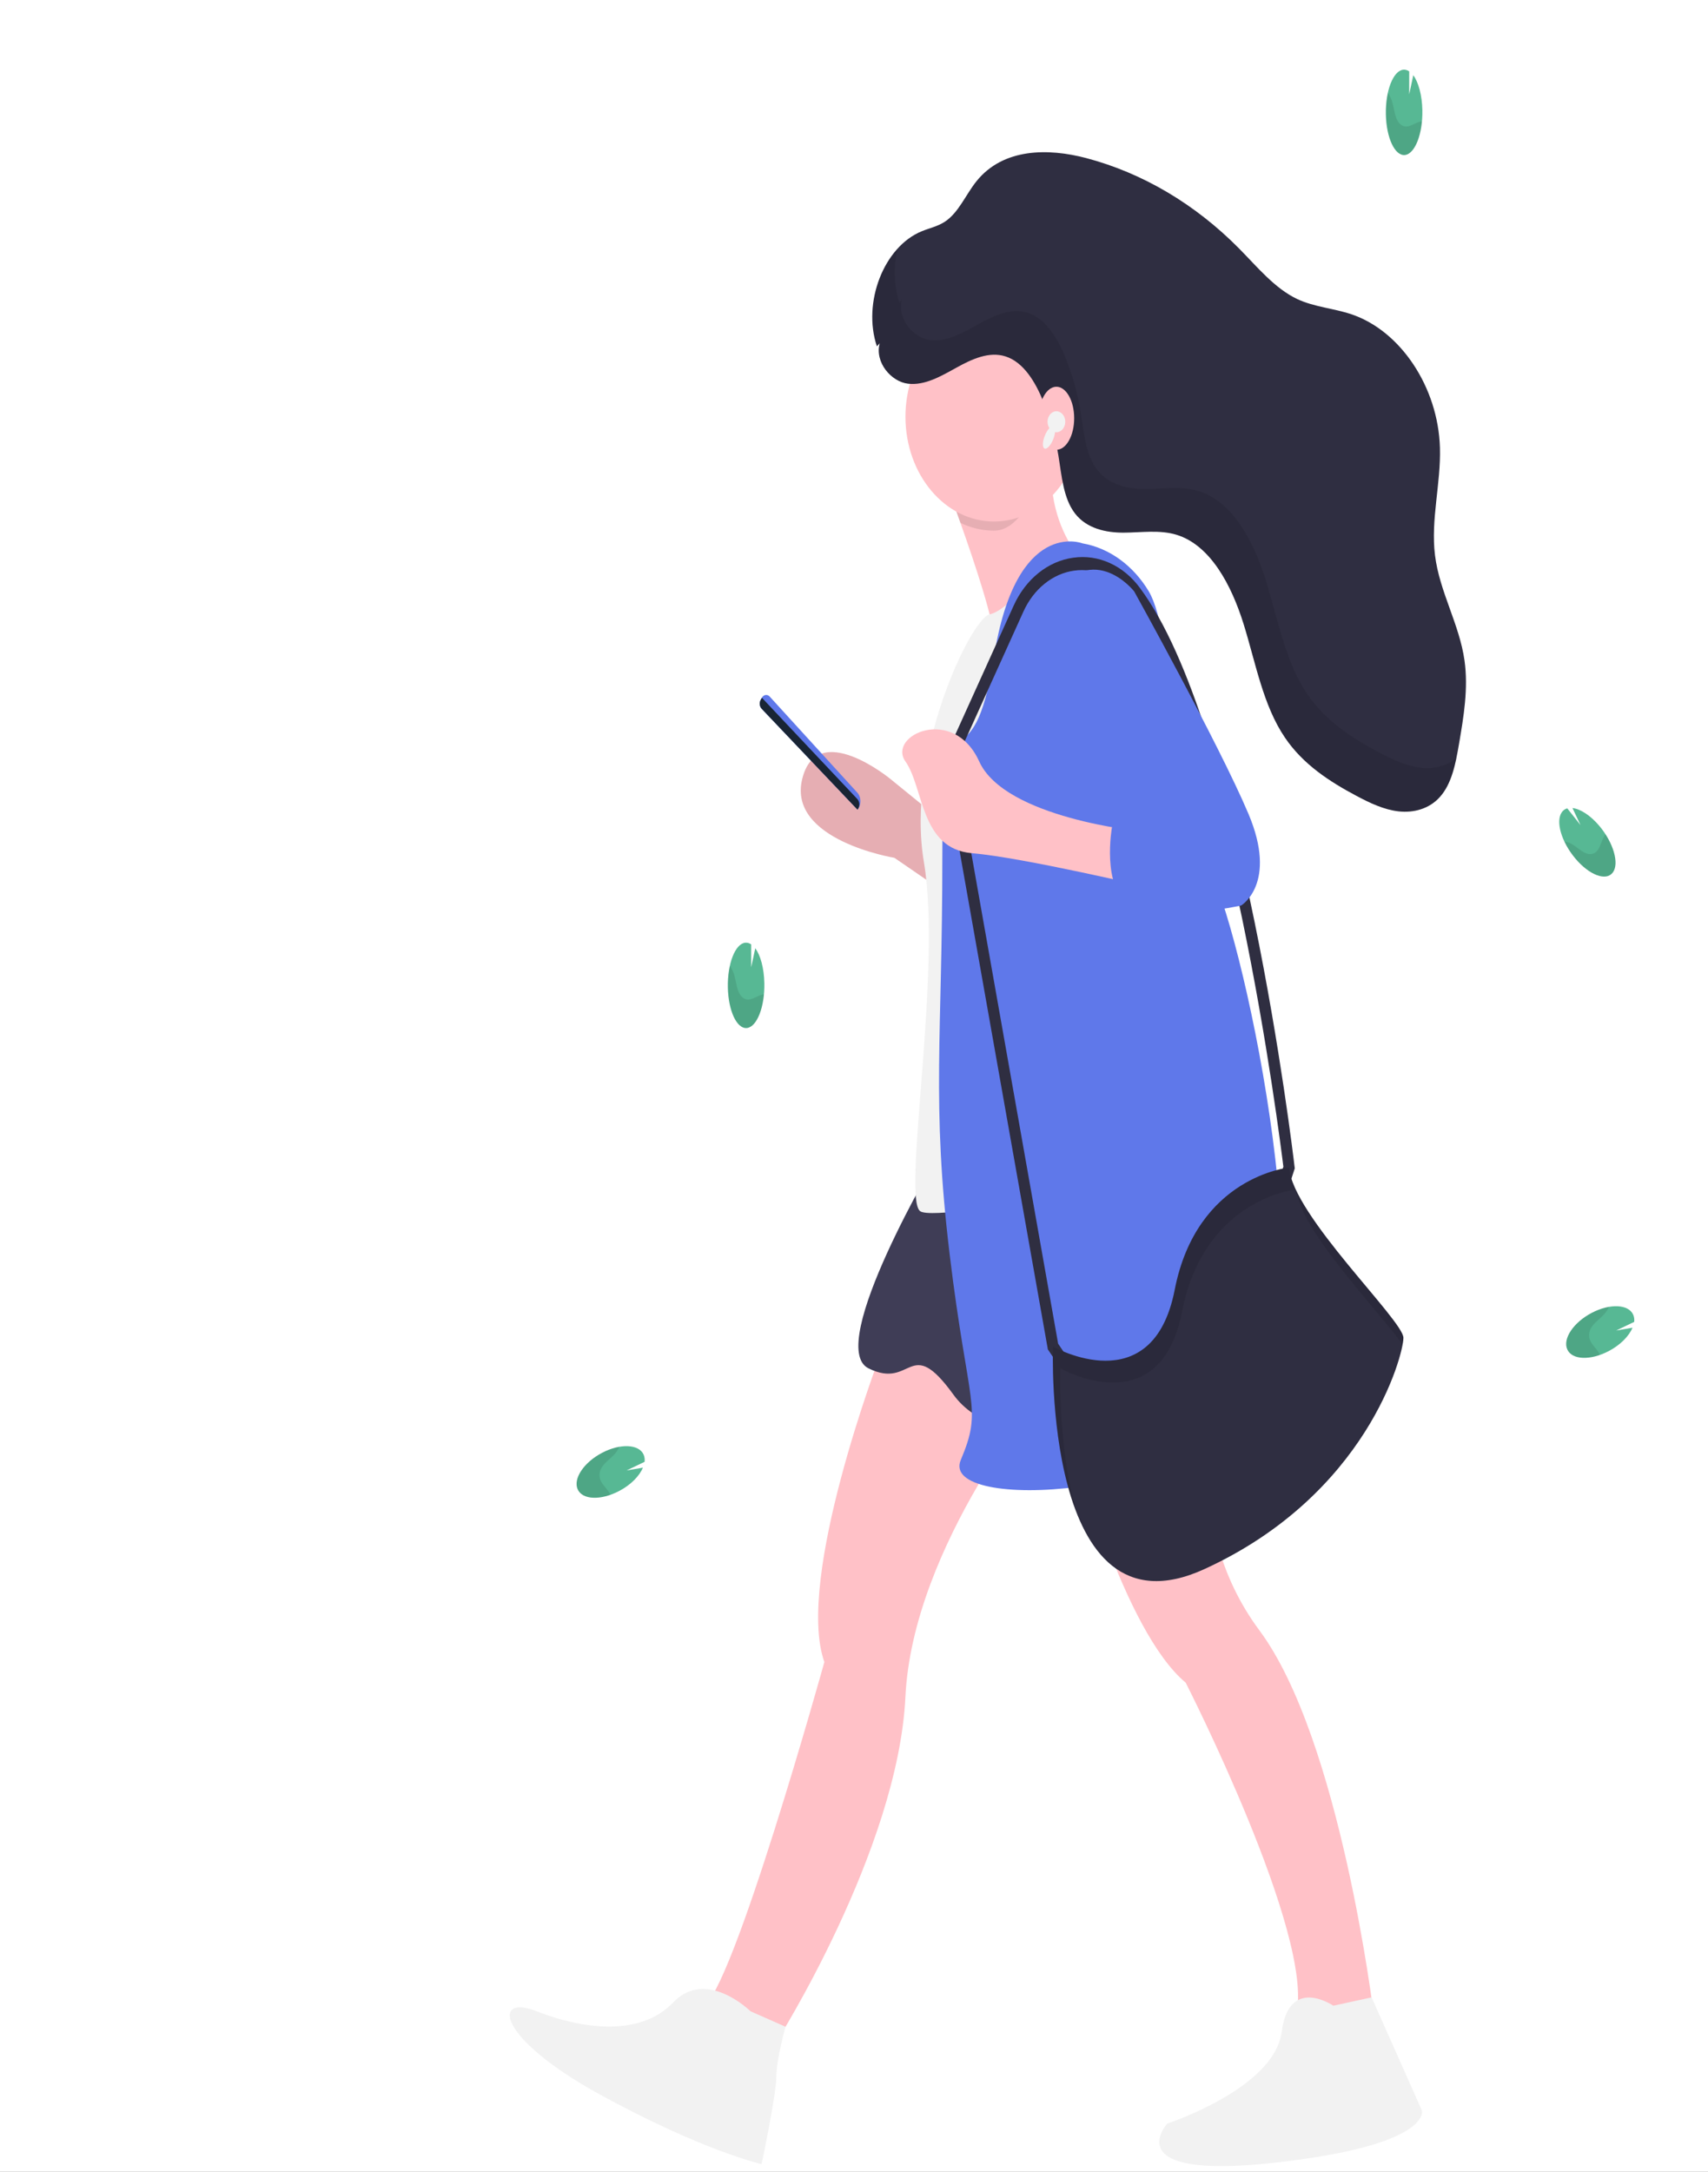 <svg width="151" height="192" viewBox="0 0 151 192" fill="none" xmlns="http://www.w3.org/2000/svg">
<rect x="0" y="0" width="151" height="192" fill="#333333" stroke="none"/>
<g clip-path="url(#clip0)">
<rect width="151" height="192" fill="white"/>
<path d="M67.574 86.919C67.547 85.575 67.228 84.448 66.772 83.827L66.41 85.513V83.488C66.252 83.373 66.066 83.321 65.881 83.34C64.993 83.437 64.306 85.203 64.347 87.285C64.388 89.366 65.142 90.977 66.031 90.88C66.919 90.783 67.615 89.008 67.574 86.919Z" fill="#57B894"/>
<path opacity="0.1" d="M67.358 87.933C66.985 88.03 66.624 88.301 66.251 88.355C65.879 88.409 65.47 88.199 65.236 87.519C65.108 87.153 65.045 86.69 64.938 86.29C64.855 85.962 64.717 85.659 64.531 85.397C64.401 86.012 64.343 86.645 64.359 87.279C64.399 89.361 65.154 90.969 66.042 90.872C66.788 90.791 67.39 89.527 67.54 87.898C67.479 87.905 67.418 87.917 67.358 87.933V87.933Z" fill="black"/>
<path d="M141.399 73.019C140.604 72.075 139.711 71.511 139.018 71.433L139.729 72.939L138.559 71.462C138.377 71.508 138.212 71.621 138.088 71.785C137.5 72.592 138.032 74.42 139.275 75.897C140.518 77.373 142.001 77.924 142.588 77.128C143.174 76.332 142.635 74.487 141.399 73.019Z" fill="#57B894"/>
<path opacity="0.1" d="M141.822 73.925C141.608 74.296 141.504 74.789 141.265 75.13C141.026 75.472 140.608 75.654 140.043 75.356C139.736 75.195 139.42 74.91 139.111 74.708C138.86 74.536 138.583 74.427 138.295 74.388C138.56 74.941 138.887 75.448 139.268 75.897C140.511 77.373 141.995 77.924 142.581 77.128C143.072 76.461 142.776 75.06 141.935 73.753C141.894 73.807 141.856 73.865 141.822 73.925Z" fill="black"/>
<path d="M82.983 78.521L79.07 75.832C79.07 75.832 69.612 74.288 70.917 68.886C72.221 63.484 78.745 68.886 78.745 68.886L82.983 72.336V78.521Z" fill="#FFC1C7"/>
<path opacity="0.1" d="M82.983 78.521L79.07 75.832C79.07 75.832 69.612 74.288 70.917 68.886C72.221 63.484 78.745 68.886 78.745 68.886L82.983 72.336V78.521Z" fill="black"/>
<path d="M97.331 51.122C97.331 51.122 87.875 59.227 87.875 56.524C87.875 54.911 86.226 49.928 84.908 46.22C84.035 43.762 83.317 41.861 83.317 41.861L93.088 38.774C92.788 40.644 92.825 42.569 93.197 44.421C93.774 47.213 95.26 49.622 97.331 51.122V51.122Z" fill="#FFC1C7"/>
<path d="M77.772 119.917C77.772 119.917 70.273 139.598 72.88 146.928C72.88 146.928 64.729 176.258 62.12 177.414C59.511 178.571 68.642 180.502 68.642 180.502C68.642 180.502 79.397 163.523 80.045 150.015C80.692 136.508 92.441 122.622 92.441 122.622L77.772 119.917Z" fill="#FFC1C7"/>
<path d="M95.043 127.914C95.043 127.914 99.281 144.124 104.825 148.754C104.825 148.754 116.239 171.135 114.596 178.081C114.596 178.081 121.118 179.24 121.445 178.081C121.445 178.081 118.509 153.769 111.336 144.124C104.162 134.478 107.441 122.891 107.441 122.891L95.043 127.914Z" fill="#FFC1C7"/>
<path d="M66.351 177.802C66.351 177.802 62.438 173.943 59.505 177.03C56.571 180.117 51.351 179.345 47.438 177.802C43.525 176.258 43.852 180.117 52.983 185.132C62.113 190.147 67.331 191.317 67.331 191.317C67.331 191.317 68.635 185.132 68.635 183.599C68.635 182.067 69.446 179.17 69.446 179.17L66.351 177.802Z" fill="#F2F2F2"/>
<path d="M117.875 177.31C117.875 177.31 113.962 174.621 113.31 179.625C112.658 184.629 103.2 187.73 103.2 187.73C103.2 187.73 98.635 192.745 112.658 191.193C126.681 189.642 125.702 186.563 125.702 186.563L121.261 176.575L117.875 177.31Z" fill="#F2F2F2"/>
<path d="M82.983 102.061C82.983 102.061 72.873 119.04 76.786 120.968C80.699 122.896 80.374 117.881 84.285 123.283C88.196 128.686 98.308 125.972 99.612 124.827C100.917 123.681 104.178 118.642 106.786 119.04C109.395 119.438 102.541 99.359 102.541 99.359L82.983 102.061Z" fill="#3F3D56"/>
<path opacity="0.1" d="M92.316 42.756C90.92 44.297 89.934 46.911 87.875 46.911C86.858 46.913 85.849 46.678 84.908 46.22C84.035 43.762 83.317 41.861 83.317 41.861L93.088 38.774C92.77 40.984 91.982 41.186 92.316 42.756Z" fill="black"/>
<path d="M87.875 46.104C92.198 46.104 95.701 41.958 95.701 36.843C95.701 31.728 92.198 27.582 87.875 27.582C83.553 27.582 80.049 31.728 80.049 36.843C80.049 41.958 83.553 46.104 87.875 46.104Z" fill="#FFC1C7"/>
<path d="M92.441 49.966C92.441 49.966 89.059 54.026 87.489 54.311C85.919 54.596 80.045 66.557 81.679 76.206C83.312 85.854 79.722 105.92 81.354 107.076C82.985 108.233 109.077 102.833 109.077 102.833L92.441 49.966Z" fill="#F2F2F2"/>
<path d="M95.701 48.035C95.701 48.035 89.832 45.72 87.875 58.068C85.919 70.416 83.31 59.999 83.31 75.816C83.31 91.633 82.331 97.428 83.962 110.932C85.594 124.437 86.896 124.44 84.939 129.07C82.983 133.701 105.809 132.545 111.354 123.668C116.898 114.791 109.722 81.605 106.788 76.588C103.855 71.57 103.853 56.137 101.562 52.278C100.878 51.14 100.006 50.177 98.998 49.448C97.991 48.718 96.87 48.238 95.701 48.035V48.035Z" fill="#5F78EA"/>
<path d="M95.526 123.568L92.638 119.293L83.419 67.227L89.616 53.539C90.139 52.382 90.892 51.393 91.809 50.655C92.727 49.917 93.782 49.454 94.883 49.304C95.979 49.145 97.091 49.307 98.121 49.776C99.152 50.245 100.069 51.006 100.792 51.993C109.761 64.078 114.262 101.55 114.449 103.139L114.467 103.29L113.558 106.089L108.786 118.747L95.526 123.568ZM93.547 118.787L95.874 122.229L108.063 117.782L112.644 105.632L113.46 103.139C113.138 100.51 108.554 64.194 100.053 52.743C99.425 51.904 98.635 51.256 97.751 50.855C96.865 50.455 95.912 50.314 94.971 50.445C94.03 50.575 93.129 50.973 92.346 51.605C91.564 52.237 90.921 53.083 90.475 54.072L84.449 67.391L93.547 118.787Z" fill="#2F2E41"/>
<path d="M75.809 71.575L67.335 62.656C67.244 62.558 67.185 62.426 67.17 62.281C67.154 62.137 67.183 61.991 67.251 61.87L67.356 61.682C67.392 61.615 67.441 61.559 67.497 61.517C67.554 61.474 67.618 61.448 67.685 61.438C67.752 61.429 67.82 61.438 67.883 61.463C67.947 61.488 68.005 61.53 68.053 61.585L75.779 70.056C75.868 70.151 75.94 70.267 75.99 70.397C76.04 70.526 76.067 70.666 76.07 70.808C76.072 70.95 76.051 71.091 76.006 71.223C75.961 71.355 75.894 71.475 75.809 71.575V71.575Z" fill="#5F78EA"/>
<path d="M75.809 71.575L67.335 62.656C67.244 62.558 67.185 62.426 67.17 62.281C67.154 62.137 67.183 61.991 67.251 61.87L67.356 61.682L75.789 70.631C75.844 70.69 75.889 70.762 75.921 70.842C75.952 70.922 75.969 71.01 75.971 71.098C75.973 71.186 75.96 71.274 75.932 71.356C75.904 71.439 75.862 71.513 75.809 71.575V71.575Z" fill="#192534"/>
<path d="M100.919 73.503C100.919 73.503 88.853 72.347 86.571 67.318C84.29 62.29 78.418 65.003 80.049 67.318C81.681 69.634 81.354 75.036 85.919 75.423C90.484 75.81 101.896 78.521 101.896 78.521L100.919 73.503Z" fill="#FFC1C7"/>
<path d="M113.962 103.217C113.962 103.217 105.809 103.989 103.853 114.022C101.896 124.055 93.093 119.04 93.093 119.04C93.093 119.04 92.113 145.28 106.461 138.721C120.809 132.163 124.072 119.812 124.072 118.268C124.072 116.725 114.29 107.464 113.962 103.217Z" fill="#2F2E41"/>
<path opacity="0.1" d="M93.745 120.968C93.745 120.968 102.541 125.986 104.505 115.953C106.368 106.396 113.846 105.242 114.555 105.154C114.25 104.562 114.048 103.903 113.962 103.217C113.962 103.217 105.809 103.989 103.853 114.022C101.896 124.055 93.093 119.04 93.093 119.04C93.093 119.04 92.775 127.605 95.177 133.725C93.488 127.882 93.745 120.968 93.745 120.968Z" fill="black"/>
<path opacity="0.1" d="M124.002 118.857C124.04 118.666 124.064 118.472 124.072 118.276C124.072 116.956 116.912 109.983 114.64 105.339C115.121 108.926 121.775 115.77 124.002 118.857Z" fill="black"/>
<path d="M77.772 30.346C77.318 32.035 78.788 33.742 80.272 33.92C81.756 34.097 83.194 33.256 84.553 32.503C85.912 31.75 87.43 31.045 88.882 31.503C90.473 32 91.532 33.751 92.238 35.498C92.855 37.027 93.305 38.643 93.577 40.307C93.868 42.087 94.002 44.044 95.036 45.389C96.07 46.733 97.785 47.096 99.353 47.088C100.921 47.08 102.507 46.819 104.018 47.277C107.018 48.202 108.875 51.738 109.945 55.172C111.015 58.606 111.658 62.346 113.597 65.205C115.212 67.593 117.569 69.107 119.93 70.362C121.12 70.994 122.354 71.583 123.654 71.728C124.954 71.874 126.349 71.516 127.29 70.462C128.351 69.284 128.692 67.488 128.981 65.804C129.401 63.363 129.821 60.854 129.474 58.393C129.019 55.166 127.267 52.329 126.865 49.089C126.474 45.938 127.394 42.756 127.301 39.572C127.144 34.243 123.829 29.246 119.482 27.786C117.891 27.248 116.221 27.152 114.694 26.442C112.703 25.503 111.17 23.616 109.543 21.967C105.654 18.036 101.011 15.291 96.02 13.972C92.67 13.093 88.707 13.08 86.339 16.008C85.378 17.199 84.749 18.81 83.522 19.606C82.892 20.017 82.169 20.165 81.492 20.442C78.147 21.803 76.225 26.735 77.522 30.618" fill="#2F2E41"/>
<path opacity="0.1" d="M125.622 67.87C124.322 67.724 123.088 67.135 121.898 66.504C119.537 65.248 117.182 63.734 115.564 61.346C113.626 58.487 112.981 54.75 111.913 51.313C110.845 47.876 108.986 44.343 105.986 43.418C104.475 42.95 102.882 43.221 101.321 43.23C99.76 43.238 98.06 42.896 97.004 41.53C95.947 40.164 95.836 38.228 95.545 36.448C95.273 34.784 94.824 33.168 94.206 31.64C93.5 29.892 92.436 28.144 90.85 27.644C89.398 27.187 87.88 27.891 86.521 28.644C85.162 29.397 83.735 30.239 82.24 30.061C80.745 29.884 79.286 28.179 79.74 26.487L79.513 26.756C79.024 25.235 78.97 23.566 79.359 22.005C77.434 24.142 76.573 27.679 77.554 30.61L77.781 30.341C77.327 32.03 78.797 33.737 80.281 33.915C81.765 34.092 83.203 33.25 84.562 32.498C85.921 31.744 87.439 31.04 88.891 31.497C90.482 31.995 91.541 33.745 92.248 35.493C92.865 37.022 93.314 38.638 93.586 40.301C93.877 42.081 94.011 44.039 95.045 45.383C96.079 46.728 97.794 47.091 99.362 47.083C100.93 47.075 102.516 46.814 104.028 47.271C107.027 48.196 108.884 51.732 109.954 55.166C111.024 58.6 111.667 62.341 113.606 65.199C115.221 67.587 117.578 69.101 119.939 70.357C121.129 70.989 122.363 71.578 123.663 71.723C124.963 71.868 126.358 71.511 127.299 70.457C128.099 69.569 128.49 68.327 128.758 67.047C127.818 67.724 126.715 68.013 125.622 67.87Z" fill="black"/>
<path d="M92.441 53.437C92.441 53.437 91.461 61.927 95.049 63.858C98.637 65.788 101.244 72.336 101.244 72.336L98.31 73.108C98.31 73.108 97.331 78.51 99.939 80.054C102.548 81.597 109.722 80.054 109.722 80.054C109.722 80.054 112.985 78.123 110.374 71.949C107.763 65.775 100.269 52.281 100.269 52.281C100.269 52.281 96.354 47.263 92.441 53.437Z" fill="#5F78EA"/>
<path d="M93.395 39.761C94.262 39.761 94.965 38.513 94.965 36.975C94.965 35.436 94.262 34.189 93.395 34.189C92.528 34.189 91.825 35.436 91.825 36.975C91.825 38.513 92.528 39.761 93.395 39.761Z" fill="#FFC1C7"/>
<path d="M93.395 38.212C93.828 38.212 94.179 37.796 94.179 37.284C94.179 36.772 93.828 36.356 93.395 36.356C92.962 36.356 92.611 36.772 92.611 37.284C92.611 37.796 92.962 38.212 93.395 38.212Z" fill="#F2F2F2"/>
<path d="M93.091 38.886C93.319 38.351 93.346 37.824 93.152 37.709C92.958 37.593 92.616 37.933 92.389 38.468C92.162 39.002 92.135 39.529 92.329 39.645C92.523 39.76 92.864 39.42 93.091 38.886Z" fill="#F2F2F2"/>
<path d="M125.747 9.743C125.72 8.411 125.402 7.271 124.945 6.65L124.584 8.336V6.311C124.425 6.196 124.239 6.144 124.054 6.163C123.166 6.26 122.479 8.027 122.52 10.108C122.561 12.19 123.316 13.8 124.204 13.704C125.093 13.607 125.788 11.832 125.747 9.743Z" fill="#57B894"/>
<path opacity="0.1" d="M125.531 10.756C125.158 10.853 124.797 11.125 124.424 11.178C124.052 11.232 123.643 11.023 123.409 10.342C123.281 9.976 123.218 9.514 123.111 9.113C123.028 8.786 122.89 8.482 122.704 8.22C122.574 8.836 122.516 9.469 122.532 10.103C122.572 12.184 123.327 13.792 124.215 13.695C124.961 13.615 125.563 12.351 125.713 10.721C125.652 10.729 125.591 10.741 125.531 10.756V10.756Z" fill="black"/>
<path d="M142.222 119.441C143.251 118.903 144.017 118.115 144.326 117.375L142.883 117.623L144.474 116.859C144.502 116.642 144.472 116.42 144.387 116.225C143.971 115.291 142.329 115.219 140.72 116.063C139.111 116.908 138.143 118.346 138.559 119.29C138.975 120.234 140.611 120.285 142.222 119.441Z" fill="#57B894"/>
<path opacity="0.1" d="M141.354 119.589C141.126 119.22 140.786 118.93 140.602 118.543C140.417 118.155 140.422 117.628 140.863 117.112C141.09 116.843 141.436 116.574 141.706 116.305C141.931 116.091 142.116 115.824 142.249 115.52C141.719 115.616 141.202 115.797 140.713 116.058C139.104 116.902 138.136 118.341 138.552 119.285C138.902 120.067 140.115 120.245 141.447 119.782C141.419 119.716 141.388 119.651 141.354 119.589Z" fill="black"/>
<path d="M54.735 131.81C55.764 131.273 56.53 130.485 56.839 129.745L55.396 129.993L56.987 129.229C57.015 129.012 56.985 128.79 56.901 128.594C56.485 127.661 54.842 127.589 53.233 128.433C51.624 129.277 50.656 130.716 51.072 131.66C51.488 132.604 53.124 132.655 54.735 131.81Z" fill="#57B894"/>
<path opacity="0.1" d="M53.867 131.958C53.64 131.59 53.299 131.3 53.115 130.912C52.931 130.525 52.935 129.998 53.376 129.482C53.603 129.213 53.949 128.944 54.219 128.675C54.444 128.461 54.629 128.193 54.762 127.89C54.232 127.986 53.715 128.167 53.226 128.428C51.617 129.272 50.649 130.711 51.065 131.654C51.415 132.437 52.628 132.614 53.96 132.152C53.932 132.085 53.901 132.021 53.867 131.958Z" fill="black"/>
</g>
<defs>
<clipPath id="clip0">
<rect width="151" height="192" fill="white"/>
</clipPath>
</defs>
</svg>
